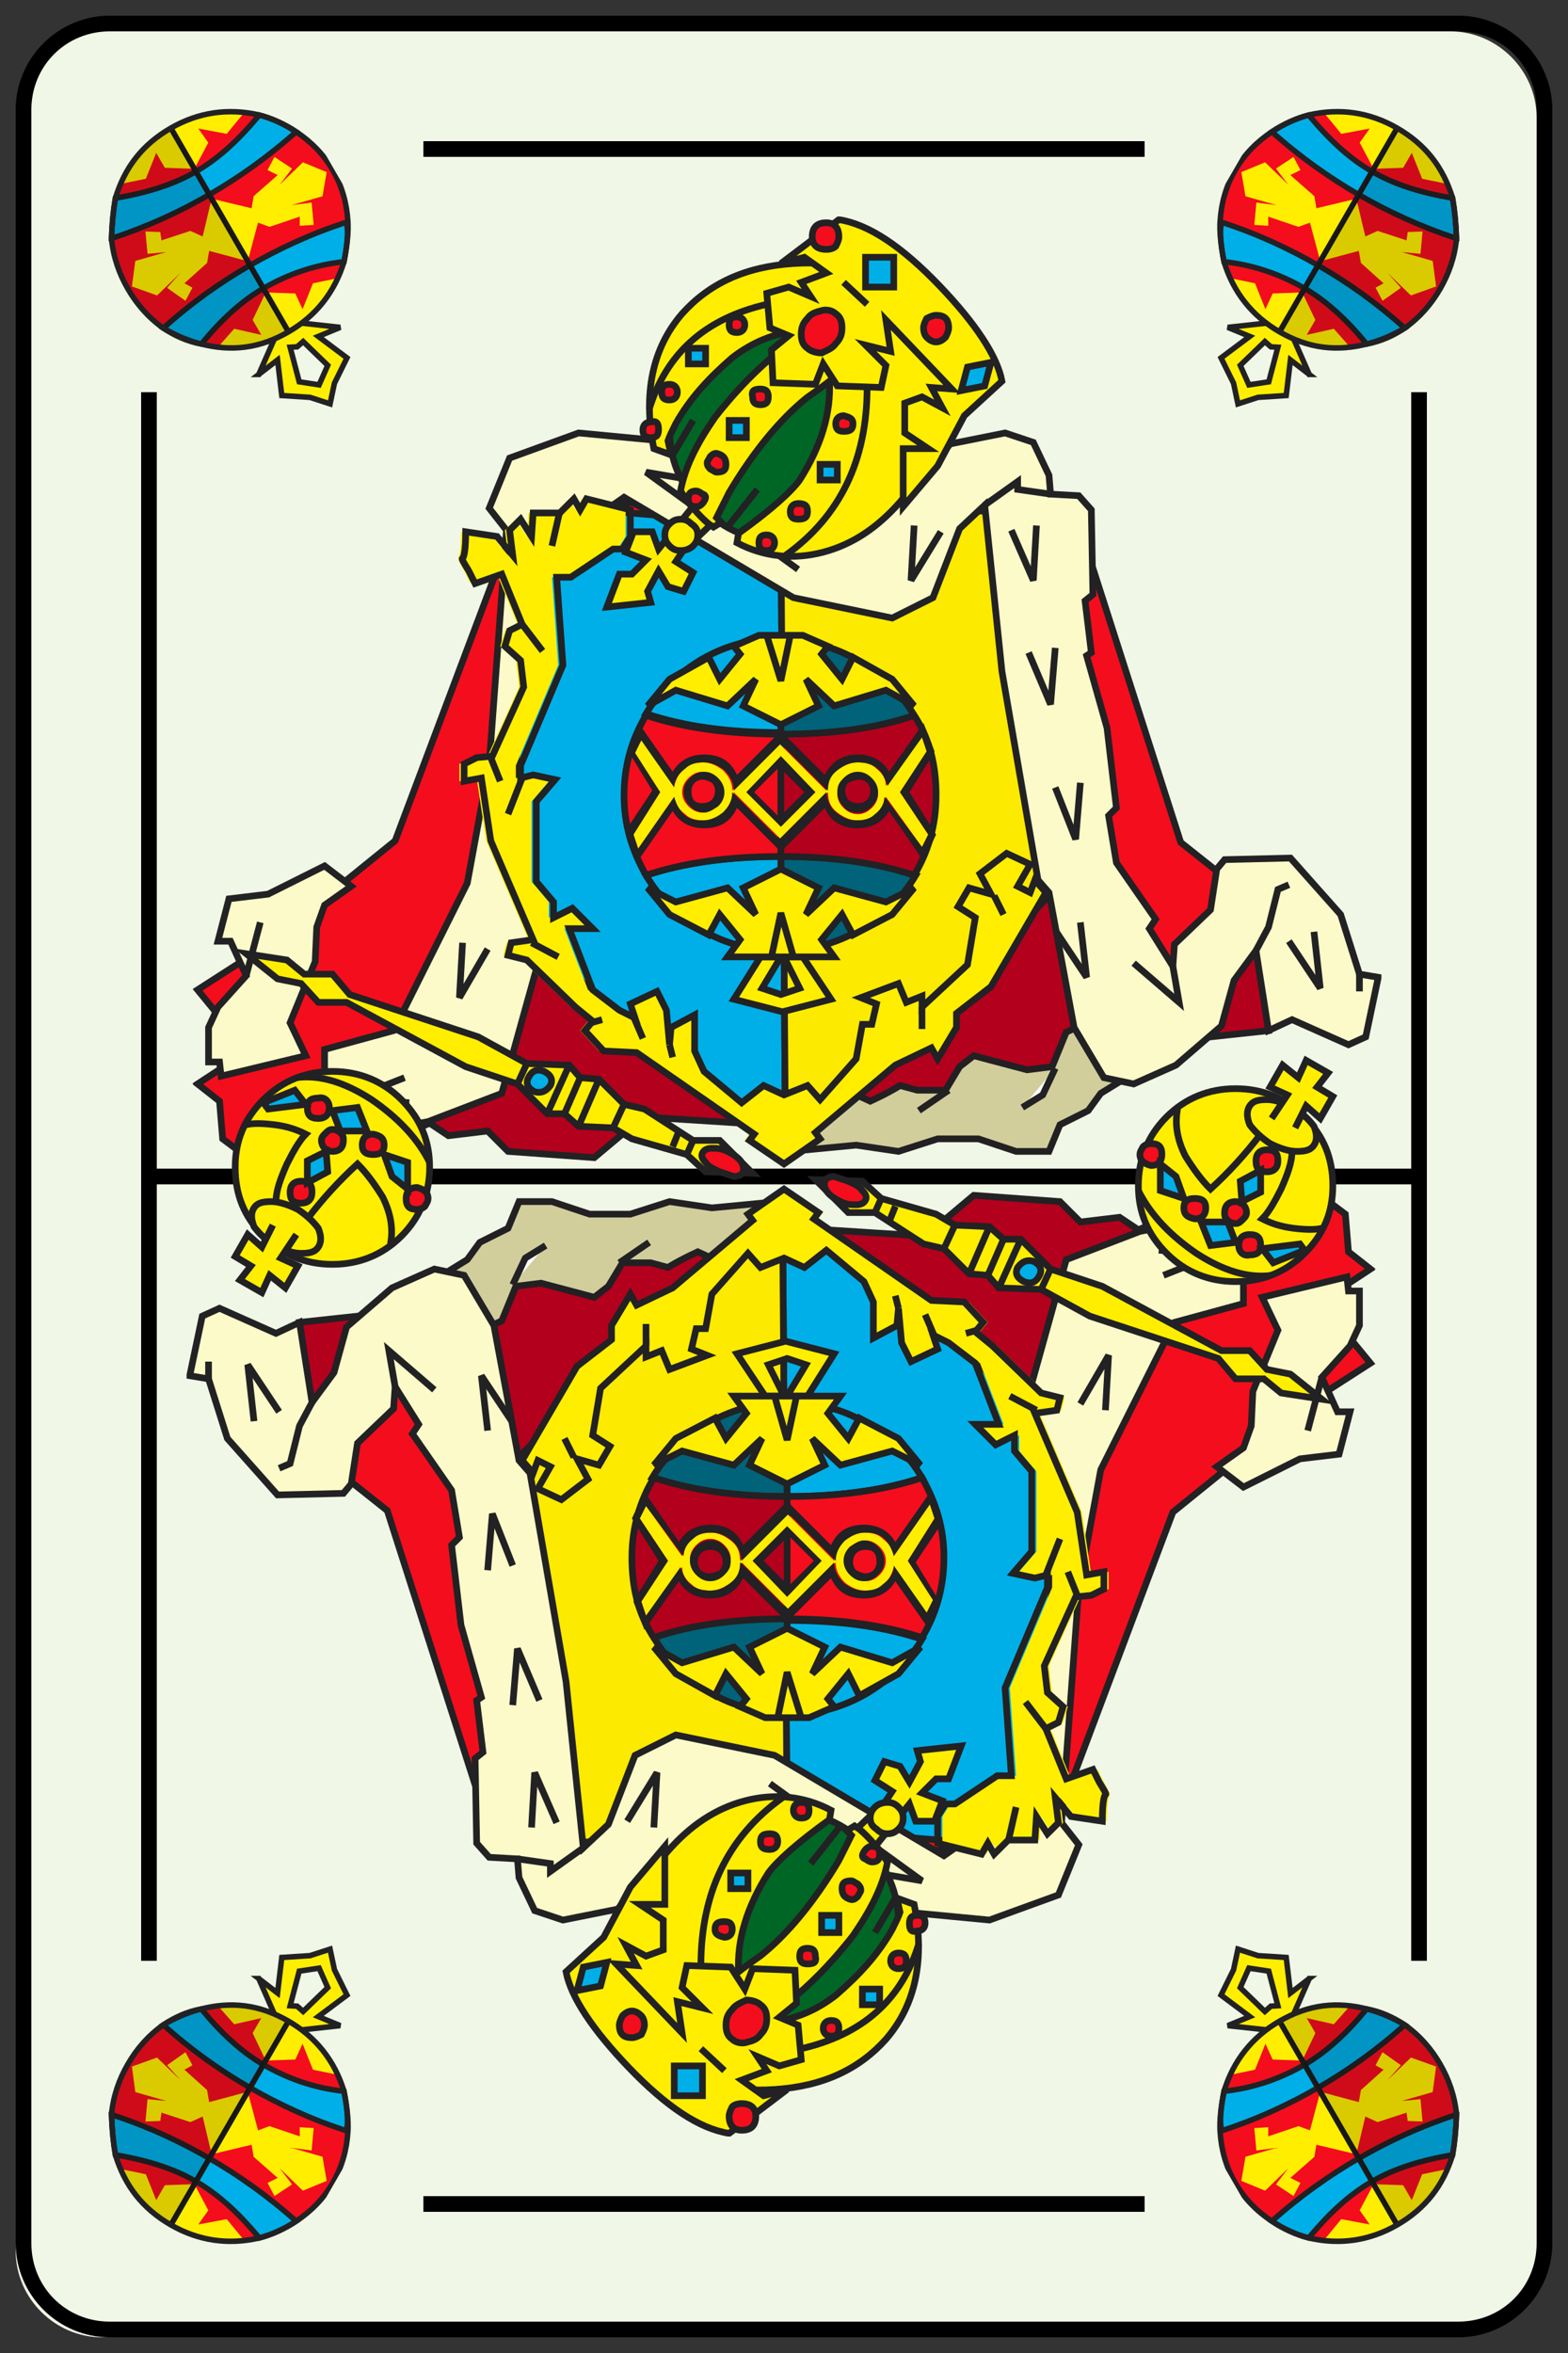 <svg xmlns="http://www.w3.org/2000/svg" xmlns:xlink="http://www.w3.org/1999/xlink" viewBox="0 0 100 150" enable-background="new 0 0 100 150"><rect x="0" y="0" width="100" height="150" fill="#333333" stroke="none"/><symbol viewBox="-4.9 -10.1 9.8 20.2"><path fill-rule="evenodd" clip-rule="evenodd" fill="#009C22" d="M0-1.3c3.1 0 4.7-1.6 4.7-3 0-2.6-2.6-3.9-3.5-4.2-1.1-.4-1.2-1.4-1.2-1.4s-.1 1-1.3 1.5c-.9.3-3.5 1.6-3.5 4.2.1 1.3 1.7 2.9 4.8 2.9z"/><path fill-rule="evenodd" clip-rule="evenodd" fill="#006F20" d="M0-1.3v-8.6s-.1 1-1.3 1.5c-.9.3-3.5 1.6-3.5 4.2.1 1.3 1.7 2.9 4.8 2.9z"/><path fill-rule="evenodd" clip-rule="evenodd" fill="#F40D1D" d="M3.5-2.2h-7v8.7l3.5 3.4 3.5-3.4z"/><path fill-rule="evenodd" clip-rule="evenodd" fill="#AC0019" d="M0-2.2h-3.5v8.7l3.5 3.4z"/><path stroke="#000" stroke-width=".35" stroke-linecap="round" stroke-linejoin="round" stroke-miterlimit="10" fill="none" d="M0-9.9v6.9M0 9.9v-11.8"/><path fill-rule="evenodd" clip-rule="evenodd" fill="#fe0" d="M3.5-1.2v-1.1c-.8-.4-2.1-.7-3.5-.7s-2.7.3-3.5.7v1.1c.8-.4 2-.7 3.5-.7s2.7.3 3.5.7z"/><path clip-rule="evenodd" stroke="#000" stroke-width=".35" stroke-linecap="round" stroke-linejoin="round" stroke-miterlimit="10" d="M-3.5-2.2v8.7l3.5 3.4 3.5-3.5v-8.7c.8-.6 1.3-1.3 1.3-2 0-2.6-2.6-3.9-3.5-4.2-1.2-.4-1.3-1.4-1.3-1.4s-.1 1-1.3 1.5c-.9.3-3.5 1.6-3.5 4.2.1.6.5 1.4 1.3 2z" fill="none"/><path clip-rule="evenodd" stroke="#000" stroke-width=".25" stroke-linecap="round" stroke-miterlimit="10" d="M3.5-2.3c-.8-.4-2.1-.7-3.5-.7s-2.7.3-3.5.7" fill="none"/></symbol><symbol viewBox="-6.7 -8.5 13.4 17"><path fill-rule="evenodd" clip-rule="evenodd" fill="#009915" d="M0 8.3c1.5-1.4 2.4-2.2 2.5-2.5.4-.8.5-1.8.3-3l1.2 1.7.8-1.1c.5-.8.8-1.4.9-1.8.2-.9-.1-2-.9-3.3l1.6.9c.1-2.4-.1-4-.4-4.7-.3-.6-1.1-1-2.3-1.2l1.8-.6c-.8-.7-1.8-1-2.8-1-.1 0-.4.3-1 .8-.4.4-.8.3-1.2-.3h-1c-.4.6-.8.6-1.2.2-.6-.6-.9-.8-1-.8-1 0-2 .4-2.9 1.1l1.8.6c-1.2.2-2 .6-2.3 1.3-.2.5-.4 1.4-.4 2.8v2l1.6-.9c-.8 1.3-1 2.4-.9 3.3.1.4.4 1 .9 1.8.3.4.6.7.8 1.1l1.2-1.7c-.1 1 0 2 .4 2.8.1.3 1 1.1 2.5 2.5z"/><path fill-rule="evenodd" clip-rule="evenodd" fill-opacity=".298" d="M-4.9 3.5c.3.4.6.7.8 1.1l1.2-1.7c-.1 1.1 0 2.1.4 2.9.2.3 1 1.2 2.6 2.5v-16h-.5c-.4.5-.8.6-1.2.2-.6-.5-.9-.8-1-.8-1 0-2 .4-2.9 1.1l1.8.6c-1.2.2-2 .6-2.3 1.3-.3.4-.5 1.3-.5 2.7v2l1.6-.9c-.8 1.3-1 2.4-.9 3.3.1.3.4.9.9 1.7z"/><path clip-rule="evenodd" stroke="#000" stroke-width=".031" stroke-linecap="round" stroke-linejoin="round" stroke-miterlimit="3" d="M-4.9 3.5c-.5-.8-.8-1.4-.9-1.8-.2-.9.1-2 .9-3.3l-1.6.9v-2c0-1.3.2-2.2.4-2.7.4-.7 1.1-1.2 2.3-1.3l-1.8-.6c.9-.7 1.9-1 2.9-1 .1 0 .4.3 1 .8.4.4.8.3 1.2-.2h.5v16c-1.5-1.4-2.4-2.2-2.6-2.5-.3-.8-.4-1.8-.3-3l-1.2 1.7c-.2-.3-.5-.7-.8-1z" fill="none"/><path clip-rule="evenodd" stroke="#151215" stroke-width=".35" d="M0 8.3c-1.5-1.4-2.4-2.2-2.6-2.5-.3-.8-.4-1.8-.3-3l-1.2 1.7c-.2-.3-.5-.7-.8-1.1-.5-.8-.8-1.4-.9-1.8-.2-.9.1-2 .9-3.3l-1.6.9v-2c0-1.2.2-2.1.4-2.6.4-.7 1.1-1.2 2.3-1.3l-1.8-.6c.9-.7 1.9-1 2.9-1 .1 0 .4.3 1 .8.4.4.8.3 1.2-.2h1c.4.6.8.6 1.2.2.6-.6.9-.8 1-.8 1 0 2 .4 2.9 1.1l-1.9.5c1.2.2 2 .6 2.3 1.3.4.7.5 2.3.4 4.7l-1.5-.9c.8 1.3 1 2.4.9 3.3-.1.4-.4 1-.9 1.8l-.8 1-1.3-1.7c.2 1.2.1 2.2-.3 3-.1.3-1 1.1-2.5 2.5z" fill="none"/></symbol><symbol viewBox="-8.2 -7.9 16.3 15.8"><path fill-rule="evenodd" clip-rule="evenodd" fill="#E61616" d="M6.5 6.8c1.1-.8 1.6-2 1.5-3.6-.1-1.6-.7-3-2-4.4-1.2-1.4-3.2-3.5-6-6.4-2.8 2.9-4.8 5.1-6 6.4-1.2 1.4-1.9 2.9-2 4.4-.1 1.6.4 2.8 1.5 3.6 1 .8 2.1 1.1 3.3.8 1.2-.1 2.3-.8 3.2-1.8 1 1 2 1.7 3.2 1.8 1.2.3 2.3 0 3.3-.8z"/><path fill-rule="evenodd" clip-rule="evenodd" fill-opacity=".298" d="M0-7.6v13.4c1 1 2 1.6 3.2 1.8 1.2.2 2.3-.1 3.3-.8 1.1-.8 1.6-2 1.5-3.6-.1-1.6-.7-3-2-4.4-1.2-1.4-3.2-3.5-6-6.4z"/><path clip-rule="evenodd" stroke="#151215" stroke-width=".1" stroke-linecap="round" stroke-linejoin="round" stroke-miterlimit="3" d="M0-7.6c2.8 2.9 4.8 5.1 6 6.4 1.2 1.4 1.9 2.9 2 4.4.1 1.6-.4 2.8-1.5 3.6-1 .8-2.1 1.1-3.3.8-1.2-.2-2.2-.8-3.2-1.8v-13.4z" fill="none"/><path clip-rule="evenodd" stroke="#151215" stroke-width=".35" d="M6.5 6.8c-1 .8-2.1 1.1-3.3.8-1.2-.1-2.2-.8-3.2-1.8-.9 1.1-2 1.7-3.2 1.9-1.2.2-2.3-.1-3.3-.8-1.1-.9-1.6-2.1-1.5-3.7.1-1.6.8-3 2-4.4 1.2-1.4 3.2-3.5 6-6.4 2.8 2.9 4.8 5.1 6 6.4 1.2 1.4 1.9 2.9 2 4.4.1 1.6-.4 2.8-1.5 3.6z" fill="none"/></symbol><symbol id="b" viewBox="-49 -74 98 148"><path fill="#F0F7E6" d="M48-68.5c0-3-2.5-5.5-5.5-5.5h-86c-3 0-5.5 2.5-5.5 5.5v136c0 3 2.5 5.5 5.5 5.5h86c3 0 5.5-2.5 5.5-5.5v-136z"/><path fill="#000" d="M43 73c2.8 0 5-2.2 5-5v-136c0-2.8-2.2-5-5-5h-86c-2.8 0-5 2.2-5 5v136c0 2.8 2.2 5 5 5h86m0 1h-86c-3.3 0-6-2.7-6-6v-136c0-3.3 2.7-6 6-6h86c3.3 0 6 2.7 6 6v136c0 3.3-2.7 6-6 6z"/></symbol><symbol id="c" viewBox="-41 -66 82 132"><path fill-rule="evenodd" clip-rule="evenodd" d="M23 66h-46v-1h46zM23-65h-46v-1h46zM-41 50h1v-100h-1zM41-50h-1v100h1zM40-.5h-80v1h80z"/></symbol><symbol id="e" viewBox="-7.7 -10.4 15.4 20.8"><g clip-rule="evenodd"><path fill-rule="evenodd" fill="#fe0" d="M0-5.9l-.4.2-.6-2.1 1-.9 1 .8-.6 2.1-.4-.1zm3-.3l-1.5.2.9-2.1-1.5-1-.9-1-.9 1-1.5 1 .9 2.1-1.5-.2 3 2.2 3-2.2z"/><path stroke="#222123" stroke-width=".35" d="M3-6.2l-3 2.2-3-2.2 1.5.2-.9-2.1 1.5-1 .9-1 .9 1 1.5 1-.9 2.1 1.5-.2zm-3 .3l.4.2.6-2.2-1-.8-1.1.8.6 2.1.5-.1z" fill="none"/></g><use xlink:href="#a" width="15.4" height="15.4" x="-7.7" y="-7.7" transform="translate(0 2.703)" overflow="visible"/></symbol><symbol id="a" viewBox="-7.7 -7.7 15.4 15.4"><path fill-rule="evenodd" clip-rule="evenodd" fill="#F40D1D" d="M6.8 3.3c.5-1 .7-2.1.7-3.3 0-1.2-.2-2.3-.7-3.3-.4-.8-.9-1.5-1.5-2-1.5-1.5-3.2-2.2-5.3-2.2-2 0-3.8.7-5.3 2.1-.7.8-1.2 1.5-1.5 2.1-.5 1-.8 2.1-.8 3.3 0 1.2.3 2.2.8 3.3.4.8.9 1.5 1.5 2.1 1.5 1.4 3.3 2.1 5.3 2.1s3.8-.7 5.3-2.1c.5-.5 1-1.2 1.5-2.1z"/><g clip-rule="evenodd"><path fill-rule="evenodd" fill="#00AFE7" d="M6.8 3.3c-2.4-.5-4.6-.7-6.8-.7s-4.4.2-6.8.7c.4.8.9 1.5 1.5 2.1 1.9-.7 3.7-1.1 5.3-1.1 1.7 0 3.4.4 5.3 1.1.5-.6 1-1.3 1.5-2.1z"/><path stroke="#222123" stroke-width=".35" d="M6.8 3.3c-.5.8-1 1.5-1.5 2.1-1.9-.7-3.6-1.1-5.3-1.1-1.7 0-3.4.4-5.3 1.1-.6-.6-1.1-1.3-1.5-2.1 2.4-.5 4.7-.7 6.8-.7 2.2 0 4.4.2 6.8.7z" fill="none"/><path fill-rule="evenodd" fill="#00AFE7" d="M6.8-3.3c-.4-.8-.9-1.5-1.5-2-1.9.7-3.6 1-5.2 1-1.8 0-3.5-.4-5.3-1.1-.8.8-1.3 1.5-1.6 2.1 2.4.5 4.6.7 6.8.7s4.4-.2 6.8-.7z"/><path stroke="#222123" stroke-width=".35" d="M6.8-3.3c-2.4.5-4.6.7-6.7.7-2.2 0-4.5-.2-6.8-.7.2-.6.7-1.3 1.4-2.1 1.8.8 3.6 1.1 5.3 1.1 1.6 0 3.4-.4 5.2-1.1.7.6 1.2 1.3 1.6 2.1z" fill="none"/></g><g fill-rule="evenodd" clip-rule="evenodd" fill="#fe0"><path d="M7.2 0l-1 1.3-2-.5 1.1.5-.6 1.3-.8-.5.2-.5-1.9-.4-.5-.7-1.7 1.8-1.9-1.8-.5.6-2 .4.4.6-.8.5-.6-1.2 1.2-.5-2 .5-1-1.3 1-1.2 2 .5-1.2-.5.6-1.3.8.4-.3.5 2 .4.5.6 1.8-1.8 1.8 1.8.5-.6 1.9-.4-.3-.5.8-.5.6 1.3-1.2.4 2-.5 1.1 1.3zM1.6-6.8v1.1l-1.6 1.1-1.6-1 .1-1.1-1.4 1.1-1.5-.5c1.4-1 2.8-1.4 4.4-1.4 1.6 0 3 .5 4.4 1.4l-1.5.5-1.3-1.2zM-1.5 6.6l-.1-1.1 1.6-1 1.6 1v1.1l1.4-1.1 1.5.5c-1.3 1-2.8 1.5-4.5 1.5-1.6 0-3.1-.5-4.5-1.5l1.6-.6 1.4 1.2z"/></g><path clip-rule="evenodd" stroke="#1A1A1A" stroke-width=".35" fill="none" d="M0-7.5v15"/><path fill-rule="evenodd" clip-rule="evenodd" fill-opacity=".149" d="M0 7.5v-15h.1c2 0 3.8.7 5.3 2.1.6.8 1.1 1.5 1.4 2.1.5 1 .8 2.1.8 3.3 0 1.2-.3 2.2-.8 3.3-.4.8-.9 1.5-1.5 2.1-1.5 1.4-3.2 2.1-5.3 2.1z"/><path clip-rule="evenodd" stroke="#222123" stroke-width=".35" d="M6.8 3.3c-.5.8-1 1.5-1.5 2.1-1.5 1.4-3.2 2.1-5.3 2.1-2 0-3.8-.7-5.3-2.1-.6-.6-1.1-1.3-1.5-2.1-.5-1-.8-2.1-.8-3.3 0-1.2.3-2.3.8-3.3.3-.6.8-1.3 1.5-2.1 1.5-1.4 3.3-2.1 5.3-2.1 2.1 0 3.8.7 5.3 2.2.6.6 1.1 1.3 1.5 2 .5 1.1.7 2.2.7 3.3 0 1.1-.2 2.2-.7 3.3z" fill="none"/></symbol><symbol id="d" viewBox="-37.7 -7.8 75.8 69"><path fill-rule="evenodd" clip-rule="evenodd" fill="#F40D1D" d="M18.7 41.9l6.6-20.6 7.3-5.8-2.9.1-4.5-4.9-9 12-33.6-4.3-9.5-16.4-7.3-.8-1.6 1.2-.2 2.4-1.4 1.1 3.2 2.1-3.2 3.9 4.2 2.7 8.4 6.8 8.2 21.8z"/><path clip-rule="evenodd" stroke="#222123" stroke-width=".425" fill="none" d="M18.7 41.9l-35.3 1.3-8.2-21.8-8.4-6.8-4.2-2.7 3.2-3.9-3.2-2.1 1.4-1.1.2-2.4 1.6-1.2 7.3.8 9.5 16.4 33.6 4.3 9-12 4.5 4.9 2.9-.1-7.3 5.8z"/><path fill-rule="evenodd" clip-rule="evenodd" fill="#B3001D" d="M-25.1 2.3l8.1 15.2 35.1 2.8 5.3-8.3 1.8-.6 4.9 4.2.8-6.3-6.5-.7-7.6-4.8-16.4-.6-9.4.6-3.1-2.6-5.5.4-1.3 1.3-2.5-.3-1.2.8z"/><path clip-rule="evenodd" stroke="#222123" stroke-width=".425" fill="none" d="M-25.1 2.3l8.1 15.2 35.1 2.8 5.3-8.3 1.8-.6 4.9 4.2.8-6.3-6.5-.7-7.6-4.8-16.4-.6-9.4.6-3.1-2.6-5.5.4-1.3 1.3-2.5-.3-1.2.8z"/><path fill-rule="evenodd" clip-rule="evenodd" fill="#D1CE9C" d="M16.9 1.6h-2.1l-2.4.8h-2.6l-2.5-.8-2.7.4-4.2-.4v.8l3.8 3 1.3-.6c1.3.6 1.9 1 1.9 1l1.1-.3h1.8l.9 1.5.9.7 3.4-.9 1.6.2.9 2.2 1.9.9 1.6-4-1.3-.8-.8-1.1-1.8-.9-.7-1.7z"/><path clip-rule="evenodd" stroke="#222022" stroke-width=".425" d="M16.9 1.6h-2.1l-2.4.8h-2.6l-2.5-.8-2.7.4-4.2-.4v.8l3.8 3 1.3-.6c1.3.6 1.9 1 1.9 1l1.1-.3h1.8l.9 1.5.9.7 3.4-.9 1.6.2.9 2.2 1.9.9 1.6-4-1.3-.8-.8-1.1-1.8-.9-.7-1.7z" fill="none"/><path fill-rule="evenodd" clip-rule="evenodd" fill="#00AFE7" d="M-15.9 42.8l15.7-1.3.3-40.1-10.9 8.1-6 8.4-1.3 8 2.8 6.4z"/><path clip-rule="evenodd" stroke="#222123" stroke-width=".425" fill="none" d="M-15.9 42.8l15.7-1.3.3-40.1-10.9 8.1-6 8.4-1.3 8 2.8 6.4z"/><path fill-rule="evenodd" clip-rule="evenodd" fill="#FCEA00" d="M-.2 41.5l15.2 1.1 3.3-16.7-1.4-8-7.1-7.4-9.7-9.1z"/><path clip-rule="evenodd" stroke="#222123" stroke-width=".425" fill="none" d="M-.2 41.5l.3-40.1 9.7 9.1 7.1 7.4 1.4 8-3.3 16.7z"/><path fill-rule="evenodd" clip-rule="evenodd" fill="#FCFAC9" d="M35.5 16.7l1.2-3.8 1.2-.2-.8-3.8-1.1-.5-3.6 1.6-1.5-.7-.8 5.1-1.4-1.9-.8-2.9-2.9-2.5-2.7-1.2-1.9.4-1.9 3.2-1.6 8.6-.7.8-2.3 13.3-1.1 10.6-1.6-1.5-1.7-4.4-2.6-1.3-6.3 1.3-10.8 6.4-5-3.5-1.9-13.4 1.3-13.2-2.2-7.9-4.7-1.8-5.7-1.1-.9 4.2v1.5l4.4 1.2 4.7 9.4 1.4 7.6 1.1 14.9-1.1 1.4 1.3 3.2 4.4 1.6 6.3-.6 9.5-5.7 3.3.7 2 1.7 2.6 3.2 3.5.7 1.8-.6 1-2.1.1-1.2 1.8-.1.8-.9.1-5.4-.5-.4.4-3.3-.3-.2 1.3-4.6.6-5.1-.5-.5.5-3 2.5-3.6-.4-.6 1.5-2.4.1 1.4 2.3 2.2.4 2.6.5.6 4.2.1z"/><path clip-rule="evenodd" stroke="#222123" stroke-width=".425" fill="none" d="M35.5 16.7l-3.2 3.6-4.2-.1-.5-.6-.4-2.6-2.3-2.2-.1-1.4-1.5 2.4.4.6-2.5 3.6-.5 3 .5.5-.6 5.1-1.3 4.6.3.2-.4 3.3.5.4-.1 5.4-.8.9-1.8.1-.1 1.2-1 2.1-1.8.6-3.5-.7-2.6-3.2-2-1.7-3.3-.7-9.5 5.7-6.3.6-4.4-1.6-1.3-3.2 1.1-1.4-1.1-14.9-1.4-7.6-4.7-9.4-4.4-1.2v-1.5l.9-4.2 5.7 1.1 4.7 1.8 2.2 7.9-1.3 13.2 1.9 13.4 5 3.5 10.8-6.4 6.3-1.3 2.6 1.3 1.7 4.4 1.6 1.5 1.1-10.6 2.3-13.3.7-.8 1.6-8.6 1.9-3.2 1.9-.4 2.7 1.2 2.9 2.5.8 2.9 1.4 1.9.8-5.1 1.5.7 3.6-1.6 1.1.5.8 3.8-1.2.2z"/><path fill-rule="evenodd" clip-rule="evenodd" fill="#FCFAC9" d="M-27.6 18.5l-1.7-1.2-.5-1.4-.1-2.2-1.6-3.9 1-2.1-5.4-1.3-.1.9h-.7v2.2l.6 1.3 1.8 2-1 2.2h-.8l.7 2.7 2.5.3 3.6 1.8z"/><path clip-rule="evenodd" stroke="#222123" stroke-width=".425" fill="none" d="M-27.6 18.5l-1.7 1.3-3.6-1.8-2.5-.3-.7-2.7h.8l1-2.2-1.8-2-.6-1.3v-2.2h.7l.1-.9 5.4 1.3-1 2.1 1.6 3.9.1 2.2.5 1.4zM30.1 14.4l.8 1.5.6 2.4.7.3M36.7 12.9v-1.1M12.8 42.8l2.1 1.5v-.5l2.1-.3M-34.3 12.8l.9 3.4"/><g clip-rule="evenodd"><path fill-rule="evenodd" fill="#fff" d="M17.3 6.9l-.8-1.7-1.3-.8z"/><path stroke="#222123" stroke-width=".425" fill="none" d="M17.3 6.9l-.8-1.7-1.3-.8"/></g><path clip-rule="evenodd" stroke="#222123" stroke-width=".425" fill="none" d="M10.5 5.5l-1.9-1.3M24.8 13.4l.4-2.3-2.9 2.5"/><g clip-rule="evenodd" stroke="#222123" stroke-width=".425" fill="none"><path d="M14.5 41.2l1.4-3.2.2 3.5M-20.5 14.9l-.2-3.5 1.8 3.1M-24.2 6.3l-3.3-1.3 3.6-.3M-5.3 44.3l-3.5.6 2.9-2.1M1.6 40.2l-3.6.6 2.9-2.1M15.6 33.4l1.4-3.3.3 3.6M17.3 24.8l1.3-3.3.3 3.6M17.3 15.7l2-3-.4 3.5M32.2 15l2-3-.4 3.6M8.3 41.5l-.2-3.5 1.9 3.1"/></g><path fill-rule="evenodd" clip-rule="evenodd" fill="#fe0" d="M11.8 18.4l1.6-.4-.7 1.3 1.7 1.3 1.5-.7-.8-1.4.8-.4.3.8.7-.8-3.5-6-2.2-1.7v-.9l-1.2-2-.6.7-2.3-1-5.1-4.4.3-.4-2.3-1.6-2.5 1.5.3.4-7.5 5.2-2.1.1-1.2 1.3.5.6-1.1.9-3.1 3-1.2.3.2.8 1.4.2-2.7 6.3-.6 4-1.1-.2v1.1l.8.4 1 .1 2 4.4-.2 1.7-1 .9.3 1 .8.4-1.3 3.2-1.7-.6-.4.8c-.3.5-.4.8-.4.8.1.1.2.6.2 1.7l2-.3 1-1.2-.2 1.6.7.7.7-1.1.1 1.5h1.7l.9.9.4-.7.4.7 2.8-.7v-1.7l-.5-.8h-.6l-2.7-1.8h-.9l.4-5.6-2.7-6.4v-.8l.8.2 1.4-.3-1.2-1.4v-5.1l1.1-1.3v-1l1.2.6 1.3-1.3h-1.5l1.5-3.9 1.7-1.3 1-.5v.9l1.7.9.6-1.2.2-2.2.1 1.1 1.5.8v-2.4l.7-1.3 2.4-2 1.4 1.1 1.2-.6 1.4.5.8-.9 2.4 2.6.4 2.3h.6l.2 1.3-1 .4 2.4.9.5-1.2 1 .4v-.7l2.9 2.7.5 3-1.1.7.8 1.2z"/><path clip-rule="evenodd" stroke="#222123" stroke-width=".425" d="M11.8 18.4l-.7-1.2 1.1-.7-.5-3-2.9-2.7v.7l-1-.4-.5 1.2-2.4-.9 1-.4-.3-1.3h-.6l-.4-2.2-2.3-2.6-.8.9-1.5-.6-1.3.6-1.4-1.1-2.4 2-.6 1.3v2.3l-1.5-.8-.1-1.1-.2 2.2-.6 1.2-1.7-.8.3-.9-1 .5-1.7 1.3-1.5 3.9h1.5l-1.3 1.3-1.2-.6v1l-1.1 1.3v5.1l1.2 1.4-1.4.3-.8-.2v.8l2.7 6.4-.4 5.6h.9l2.7 1.8h.6l.5.8v1.7l-2.8.7-.4-.7-.4.7-.9-.9h-1.7l-.1-1.5-.7 1.1-.7-.7.2-1.6-1 1.2-2 .3c0-1.1-.1-1.6-.2-1.7-.1 0 .1-.3.4-.8l.4-.8 1.7.6 1.3-3.2-.8-.4-.3-1 1-.9.2-1.7-2-4.4-1-.1-.8-.4v-1.1l1.1.2.6-4 2.7-6.3-1.4-.2-.2-.8 1.2-.3 3.1-3 1.1-.9-.5-.6 1.2-1.3 2.1-.1 7.5-5.2-.3-.4 2.2-1.5 2.3 1.6-.3.4 5.1 4.3 2.3 1.1.4-.7 1.2 2v.9l2.2 1.7 3.5 6-.7.8-.3-.8-.8.4.8 1.4-1.5.7-1.7-1.3.7-1.3-1.4.4z" fill="none"/><path fill-rule="evenodd" clip-rule="evenodd" fill="#fe0" d="M-19.5 8.9l3.1-1.7 2.7-.1.7-.8 1.2-.1 1.6-1.6 1.3-.3 3.1-2h1.7l2.1-2.1-3 .1-1.2 1.1-3.5 1-1.2.7-2.2.1-.9.8h-1.1l-1.9 1.9-3.3 1.1-7.6 4.1h-1.8l-1.1 1.2-1.5.3-2 1.6 2.6-.4 1.1-.9h1.8l1.1-1.3z"/><path clip-rule="evenodd" stroke="#222123" stroke-width=".425" fill="none" d="M-19.5 8.9l-8.2 2.7-1.1 1.3h-1.8l-1.1.9-2.6.4 2-1.6 1.5-.3 1.1-1.2h1.8l7.6-4.1 3.3-1.1 1.9-1.9h1.1l.9-.8 2.2-.1 1.2-.7 3.5-1 1.2-1.1 3-.1-2.1 2.1h-1.7l-3.1 2-1.3.3-1.6 1.6-1.2.1-.7.8-2.7.1zM-13 6.3l-1-2.3M-13.1 3.2l1.3 3M-13.7 7.1l-1.4-3.1M-16.4 7.2l-.6-1.3M-5.8 2.3l-.4-.9M-7.1 1.9l.4 1M-10.2 4.6l-.7-1.5"/><path fill-rule="evenodd" clip-rule="evenodd" fill="#F40D1D" d="M-4.1.3c-.4.2-.7.3-.9.6-.2.2-.3.4-.2.6.1.2.3.3.6.3s.6 0 1-.2c.8-.4 1.1-.8 1-1.3-.1-.2-.3-.3-.6-.3l-.9.3z"/><path clip-rule="evenodd" stroke="#222123" stroke-width=".425" d="M-4.1.3c-.4.2-.7.3-.9.6-.2.2-.3.4-.2.6.1.2.3.3.6.3s.6 0 1-.2c.8-.4 1.1-.8 1-1.3-.1-.2-.3-.3-.6-.3l-.9.3z" fill="none"/><path fill-rule="evenodd" clip-rule="evenodd" fill="#00AFE7" d="M-15.9 5.4c-.4.2-.6.5-.4.9.2.4.5.6 1 .4.4-.2.6-.5.4-.9-.3-.4-.6-.5-1-.4z"/><path clip-rule="evenodd" stroke="#222123" stroke-width=".425" d="M-15.9 5.4c-.4.2-.6.5-.4.9.2.4.5.6 1 .4.4-.2.6-.5.4-.9-.3-.4-.6-.5-1-.4z" fill="none"/><g clip-rule="evenodd"><path fill-rule="evenodd" fill="#fe0" d="M-22.6.6c0-1.7-.6-3.2-1.8-4.4-1.2-1.2-2.7-1.8-4.4-1.8-1.7 0-3.2.6-4.4 1.8-1.2 1.2-1.8 2.6-1.8 4.4 0 1.7.6 3.1 1.8 4.3 1.2 1.2 2.7 1.8 4.4 1.8 1.7 0 3.2-.6 4.4-1.8 1.2-1.2 1.8-2.6 1.8-4.3z"/><path stroke="#222123" stroke-width=".425" d="M-22.6.6c0-1.7-.6-3.2-1.8-4.4-1.2-1.2-2.7-1.8-4.4-1.8-1.7 0-3.2.6-4.4 1.8-1.2 1.2-1.8 2.6-1.8 4.4 0 1.7.6 3.1 1.8 4.3 1.2 1.2 2.7 1.8 4.4 1.8 1.7 0 3.2-.6 4.4-1.8 1.2-1.2 1.8-2.6 1.8-4.3z" fill="none"/><path fill-rule="evenodd" fill="#fe0" d="M-29.7-4.5c-.2-.3-.5-.4-1.1-.4-.5 0-1.1.2-1.7.5-.6.4-1 .8-1.3 1.2-.2.5-.2.9 0 1.2.2.3.5.4 1.1.4.5 0 1.1-.2 1.7-.5.6-.4 1-.8 1.3-1.2.2-.5.2-.9 0-1.2z"/><path stroke="#222123" stroke-width=".425" d="M-29.7-4.5c-.2-.3-.5-.4-1.1-.4-.5 0-1.1.2-1.7.5-.6.4-1 .8-1.3 1.2-.2.5-.2.9 0 1.2.2.3.5.4 1.1.4.5 0 1.1-.2 1.7-.5.6-.4 1-.8 1.3-1.2.2-.5.2-.9 0-1.2z" fill="none"/><path fill-rule="evenodd" fill="#fe0" d="M-32.6-3.1l1.5-.6-1-1.5 1.1-.5-.8-1.4-1 .8-.5-1.1-1.4.8.7.9-1 .6.8 1.4.9-.8z"/><path stroke="#222123" stroke-width=".425" fill="none" d="M-32.6-3.1l-.7-1.4-.9.8-.8-1.4 1-.6-.7-.9 1.4-.8.5 1.1 1-.8.8 1.4-1.1.5 1 1.5M-31.1 6.3c1.5.2 3.1-.3 4.8-1.4 1.6-1.1 2.9-2.4 3.7-4M-32.4-1.6c0 .7.3 1.5.7 2.4.4.8.8 1.5 1.2 1.9-.6.3-1.2.5-2 .6-.8.1-1.4.1-1.8 0M-30.4-2.7c1 1.3 2 2.4 3.2 3.5.6-.6 1.1-1.3 1.6-2.1.5-1 .7-2 .5-3"/><path fill-rule="evenodd" fill="#F40D1D" d="M-29 4.4c0-.4-.2-.7-.7-.7-.5 0-.7.2-.7.7 0 .4.2.6.7.6.4.1.7-.2.7-.6z"/><path stroke="#222123" stroke-width=".425" d="M-29 4.4c0-.4-.2-.7-.7-.7-.5 0-.7.2-.7.7 0 .4.2.6.7.6.4.1.7-.2.7-.6z" fill="none"/><path fill-rule="evenodd" fill="#F40D1D" d="M-25.5 2c0-.4-.2-.6-.7-.6-.5 0-.7.2-.7.6 0 .4.2.7.7.7.5-.1.7-.3.7-.7z"/><path stroke="#222123" stroke-width=".425" d="M-25.5 2c0-.4-.2-.6-.7-.6-.5 0-.7.2-.7.6 0 .4.2.7.7.7.5-.1.7-.3.7-.7z" fill="none"/><path fill-rule="evenodd" fill="#F40D1D" d="M-28.1 2.3c0-.4-.2-.7-.7-.7-.2 0-.4.1-.5.2-.1.1-.2.3-.2.5s.1.3.2.4c.2.2.3.3.5.3s.4-.1.5-.2c.2-.2.2-.3.2-.5z"/><path stroke="#222123" stroke-width=".425" d="M-28.1 2.3c0-.4-.2-.7-.7-.7-.2 0-.4.1-.5.2-.1.1-.2.3-.2.5s.1.3.2.4c.2.2.3.3.5.3s.4-.1.5-.2c.2-.2.2-.3.2-.5z" fill="none"/><path fill-rule="evenodd" fill="#F40D1D" d="M-30.1-1c0-.4-.2-.7-.7-.7-.5 0-.7.2-.7.7 0 .4.2.7.7.7.5 0 .7-.2.7-.7z"/><path stroke="#222123" stroke-width=".425" d="M-30.1-1c0-.4-.2-.7-.7-.7-.5 0-.7.2-.7.7 0 .4.2.7.7.7.5 0 .7-.2.7-.7z" fill="none"/><path fill-rule="evenodd" fill="#F40D1D" d="M-22.7-1.4c0-.2-.1-.3-.2-.5-.1-.1-.3-.2-.5-.2-.5 0-.7.2-.7.7 0 .4.2.7.7.7.4-.1.7-.3.7-.7z"/><path stroke="#222123" stroke-width=".425" d="M-22.7-1.4c0-.2-.1-.3-.2-.5-.1-.1-.3-.2-.5-.2-.5 0-.7.2-.7.7 0 .4.2.7.7.7.4-.1.7-.3.7-.7z" fill="none"/><path fill-rule="evenodd" fill="#00AFE7" d="M-30.5 4.6l-2.4-.3-.3.4 2 .8z"/><path stroke="#222123" stroke-width=".425" fill="none" d="M-30.5 4.6l-2.4-.3-.3.4 2 .8z"/><path fill-rule="evenodd" fill="#00AFE7" d="M-26.6 2.9h-1.7l-.5 1.3 1.6.2z"/><path stroke="#222123" stroke-width=".425" fill="none" d="M-26.6 2.9h-1.7l-.5 1.3 1.6.2z"/><path fill-rule="evenodd" fill="#00AFE7" d="M-29.1.3l-1.3-.7v1.4l1.2.6z"/><path stroke="#222123" stroke-width=".425" fill="none" d="M-29.1.3l-1.3-.7v1.4l1.2.6z"/><path fill-rule="evenodd" fill="#00AFE7" d="M-24-.8l-1 .8-.5 1.4 1.5-.5z"/><path stroke="#222123" stroke-width=".425" fill="none" d="M-24-.8l-1 .8-.5 1.4 1.5-.5z"/></g><path fill-rule="evenodd" clip-rule="evenodd" fill="#fe0" d="M-8 40l2.5 3.1 1.4-1-2.4-2.3-.4-.6 1.1-.7-.6-1.2-1 .3-.6 1-.7-1.3.2-.7-2.8-.3.8 2.1h.8l.9.9-1.3.5.5 1.3h1.2z"/><path clip-rule="evenodd" stroke="#222123" stroke-width=".425" fill="none" d="M-8 40l-.4 1.1h-1.2l-.5-1.3 1.3-.5-.9-.9h-.8l-.8-2.1 2.8.3-.2.7.7 1.3.6-1 1-.3.6 1.2-1.1.7.4.6 2.4 2.3-1.4 1z"/><path fill-rule="evenodd" clip-rule="evenodd" fill="#fe0" d="M-5.5 40.9c0-.3-.1-.5-.3-.7-.2-.2-.5-.3-.8-.3-.3 0-.5.1-.7.3-.2.2-.3.4-.3.7 0 .3.1.5.3.7.2.2.4.3.7.3.3 0 .5-.1.7-.3.3-.2.4-.4.4-.7z"/><path clip-rule="evenodd" stroke="#222123" stroke-width=".425" d="M-5.5 40.9c0-.3-.1-.5-.3-.7-.2-.2-.5-.3-.8-.3-.3 0-.5.1-.7.3-.2.2-.3.4-.3.7 0 .3.1.5.3.7.2.2.4.3.7.3.3 0 .5-.1.7-.3.3-.2.4-.4.4-.7z" fill="none"/><g clip-rule="evenodd"><path fill-rule="evenodd" fill="#006626" d="M-.2 54.7c2 0 3.7-.7 5.1-2.1 1.4-1.4 2.1-3.1 2.1-5s-.7-3.6-2.1-5c-1.4-1.4-3.1-2.1-5.1-2.1-1.9 0-3.6.7-5 2.1-1.4 1.4-2.1 3-2.1 5 0 1.9.7 3.6 2.1 5 1.3 1.4 3 2.1 5 2.1z"/><path stroke="#222123" stroke-width=".425" d="M-.2 54.7c-1.9 0-3.6-.7-5-2.1-1.4-1.4-2.1-3.1-2.1-5s.7-3.6 2.1-5c1.4-1.4 3.1-2.1 5-2.1 2 0 3.7.7 5.1 2.1 1.4 1.4 2.1 3 2.1 5 0 1.9-.7 3.6-2.1 5-1.5 1.4-3.2 2.1-5.1 2.1z" fill="none"/><path fill-rule="evenodd" fill="#fe0" d="M8.1 56.1c1.8-1.6 2.6-3.7 2.3-6.4-.2-2.4-1.2-4.7-3-6.7-1.4-1.7-3.1-2.7-4.9-3.2-1.9-.5-3.7-.3-5.5.6l.1.6c2.1 1.6 3.3 2.7 3.9 3.4 1.4 2.2 2.1 4.3 1.9 6.3-.9-.6-1.4-1-1.5-1.1-1.6-1.3-3.2-3.3-4.9-6l-.8-1.6.3-.4-.5-.3-.3.2c-.6.5-1.2 1.2-1.8 2.1.4 1.5 1.1 3.1 2.2 4.7 1 1.4 2.2 2.7 3.6 3.8.5.4.9.7 1.1.9.5.6.7.9.4.8-1.4-.2-2.7-.8-4-1.7-1.5-1.2-2.7-2.6-3.6-4.1-.2-.4-.4-.8-.5-1.1l.2-.9-1.1.4c-.7 3.5-.1 6.3 1.8 8.6 1.6 1.9 4 3 7.1 3.3 3.1.2 5.6-.5 7.5-2.2z"/><path stroke="#222123" stroke-width=".425" d="M8.1 56.1c-1.9 1.6-4.4 2.3-7.5 2.1-3.1-.2-5.4-1.3-7.1-3.2-1.9-2.2-2.5-5.1-1.8-8.6l1.1-.4-.2.9c.1.3.3.7.5 1.1.9 1.6 2.1 2.9 3.6 4.2 1.3 1 2.6 1.5 4 1.7.3 0 .1-.3-.4-.8-.2-.2-.6-.5-1.1-.9-1.3-1.1-2.5-2.4-3.6-3.8-1.1-1.6-1.9-3.1-2.2-4.7.6-.9 1.2-1.6 1.8-2.1l.3-.2.5.3-.3.3.8 1.6c1.6 2.7 3.3 4.7 4.9 6 .1.1.6.4 1.5 1.1.1-2-.5-4.1-1.9-6.3-.5-.7-1.8-1.9-3.9-3.4l-.1-.6c1.7-.9 3.6-1.1 5.5-.6 1.9.5 3.5 1.6 4.9 3.2 1.8 2 2.8 4.3 3 6.7.3 2.8-.5 4.9-2.3 6.4z" fill="none"/></g><path fill-rule="evenodd" clip-rule="evenodd" fill="#fe0" d="M13.9 50.7l-2.4-2.2-1.7-3.2-2.2-2.6v3.7h1.6l-1.5 1v1.9l1.1.4 1.3-.7-.7 1.3 1.3-.1-4.2 4.4.3-2-1.6.4 1.3-1.3-.3-1.4-2.8.1-.9 1.4-.5-1.3-2.7.1-.1 2.1 1.1.9-1.2.5-.2 2.2 1.4.4 1.4-.6-.6.9 1.6.6-1.4 1-1.5-.4 3.7 2.8c1.9-.3 4-1.7 6.4-4.2 2.3-2.4 3.7-4.5 4-6.1z"/><path clip-rule="evenodd" stroke="#222123" stroke-width=".425" d="M13.9 50.7l-2.4-2.2-1.7-3.2-2.2-2.6v3.7h1.6l-1.5 1v1.9l1.1.4 1.3-.7-.7 1.3 1.3-.1-4.2 4.4.3-2-1.6.4 1.3-1.3-.3-1.4-2.8.1-.9 1.4-.5-1.3-2.7.1-.1 2.1 1.1.9-1.2.5-.2 2.2 1.4.4 1.4-.6-.6.9 1.6.6-1.4 1-1.5-.4 3.7 2.8c1.9-.3 4-1.7 6.4-4.2 2.3-2.4 3.7-4.5 4-6.1z" fill="none"/><path fill-rule="evenodd" clip-rule="evenodd" fill="#F40D1D" d="M3.3 53.1c-.3-.3-.6-.5-.9-.6-.4-.1-.7 0-.9.3-.2.2-.4.5-.4.9s.2.7.4 1c.3.3.6.5.9.5.4.1.7 0 .9-.2.2-.2.4-.5.4-.9.1-.3-.1-.7-.4-1z"/><path clip-rule="evenodd" stroke="#222123" stroke-width=".425" d="M3.3 53.1c.3.3.4.6.4 1s-.1.7-.4.9c-.2.2-.6.3-.9.2-.4-.1-.7-.2-.9-.5-.3-.3-.4-.6-.4-1s.1-.7.4-.9c.2-.2.6-.3.9-.3.4.2.7.3.9.6zM-8.6 48.9c1.1 3.6 3.6 5.8 7.5 6.7M.1 39.6c3.5 2.5 5.2 6.1 5.2 10.7M3.8 57l1.5-1.4" fill="none"/><path fill-rule="evenodd" clip-rule="evenodd" fill="#00AFE7" d="M13.2 51.9l-.4-1.5-1.5-.3.4 1.5z"/><path clip-rule="evenodd" stroke="#222123" stroke-width=".425" fill="none" d="M13.2 51.9l-.4-1.5-1.5-.3.4 1.5z"/><path fill-rule="evenodd" clip-rule="evenodd" fill="#00AFE7" d="M7 56.7h-1.8v1.9h1.8z"/><path clip-rule="evenodd" stroke="#222123" stroke-width=".425" fill="none" d="M7 56.7h-1.8v1.9h1.8z"/><path fill-rule="evenodd" clip-rule="evenodd" fill="#00AFE7" d="M-5 51.8h-1.1v1h1.1z"/><path clip-rule="evenodd" stroke="#222123" stroke-width=".425" fill="none" d="M-5 51.8h-1.1v1h1.1z"/><path fill-rule="evenodd" clip-rule="evenodd" fill="#00AFE7" d="M-2.4 47.1h-1.1v1.1h1.1z"/><path clip-rule="evenodd" stroke="#222123" stroke-width=".425" fill="none" d="M-2.4 47.1h-1.1v1.1h1.1z"/><path fill-rule="evenodd" clip-rule="evenodd" fill="#00AFE7" d="M3.4 44.4h-1.1v1h1.1z"/><path clip-rule="evenodd" stroke="#222123" stroke-width=".425" fill="none" d="M3.4 44.4h-1.1v1h1.1z"/><path fill-rule="evenodd" clip-rule="evenodd" fill="#F40D1D" d="M10.5 54.1c0-.2-.1-.4-.2-.6-.2-.2-.4-.3-.6-.3-.2 0-.4.1-.6.3-.1.1-.2.3-.2.6 0 .2.1.4.2.6.2.1.4.2.6.2.5 0 .8-.2.8-.8z"/><path clip-rule="evenodd" stroke="#222123" stroke-width=".425" d="M10.5 54.1c0-.2-.1-.4-.2-.6-.2-.2-.4-.3-.6-.3-.2 0-.4.1-.6.3-.1.1-.2.3-.2.6 0 .2.1.4.2.6.2.1.4.2.6.2.5 0 .8-.2.8-.8z" fill="none"/><path fill-rule="evenodd" clip-rule="evenodd" fill="#F40D1D" d="M3.5 59.9c0-.2-.1-.4-.2-.6-.1-.1-.3-.2-.6-.2-.6 0-.9.3-.9.8 0 .6.3.9.9.9.5 0 .8-.3.8-.9z"/><path clip-rule="evenodd" stroke="#222123" stroke-width=".425" d="M3.5 59.9c0-.2-.1-.4-.2-.6-.1-.1-.3-.2-.6-.2-.6 0-.9.3-.9.8 0 .6.3.9.9.9.5 0 .8-.3.8-.9z" fill="none"/><path fill-rule="evenodd" clip-rule="evenodd" fill="#F40D1D" d="M-2.5 54.3c0-.3-.2-.5-.5-.5-.4 0-.5.2-.5.5 0 .4.2.5.5.5s.5-.2.5-.5z"/><path clip-rule="evenodd" stroke="#222123" stroke-width=".425" d="M-2.5 54.3c0-.3-.2-.5-.5-.5-.4 0-.5.2-.5.5 0 .4.2.5.5.5s.5-.2.5-.5z" fill="none"/><path fill-rule="evenodd" clip-rule="evenodd" fill="#F40D1D" d="M-1.5 50.2c.4 0 .5-.2.5-.5 0-.4-.2-.5-.5-.5-.4 0-.5.2-.5.5-.1.4.1.5.5.5z"/><path clip-rule="evenodd" stroke="#222123" stroke-width=".425" d="M-1.5 50.2c.4 0 .5-.2.5-.5 0-.4-.2-.5-.5-.5-.4 0-.5.2-.5.5-.1.4.1.5.5.5z" fill="none"/><path fill-rule="evenodd" clip-rule="evenodd" fill="#F40D1D" d="M-3.7 45.4c0-.4-.2-.5-.6-.5-.1 0-.2.1-.4.2-.1.1-.2.2-.2.4 0 .1.1.2.2.4.1.1.2.2.4.2.4-.1.6-.3.6-.7z"/><path clip-rule="evenodd" stroke="#222123" stroke-width=".425" d="M-3.7 45.4c0-.4-.2-.5-.6-.5-.1 0-.2.1-.4.2-.1.1-.2.2-.2.4 0 .1.1.2.2.4.1.1.2.2.4.2.4-.1.6-.3.6-.7z" fill="none"/><path fill-rule="evenodd" clip-rule="evenodd" fill="#F40D1D" d="M-6.8 50c0-.3-.2-.5-.5-.5-.4 0-.5.2-.5.5 0 .4.2.5.5.5s.5-.2.5-.5z"/><path clip-rule="evenodd" stroke="#222123" stroke-width=".425" d="M-6.8 50c0-.3-.2-.5-.5-.5-.4 0-.5.2-.5.5 0 .4.2.5.5.5s.5-.2.5-.5z" fill="none"/><path fill-rule="evenodd" clip-rule="evenodd" fill="#F40D1D" d="M-8 47.6c0-.4-.2-.5-.5-.5-.4 0-.5.2-.5.5s.2.5.5.5c.4.1.5-.1.5-.5z"/><path clip-rule="evenodd" stroke="#222123" stroke-width=".425" d="M-8 47.6c0-.4-.2-.5-.5-.5-.4 0-.5.2-.5.5s.2.5.5.5c.4.1.5-.1.5-.5z" fill="none"/><path fill-rule="evenodd" clip-rule="evenodd" fill="#F40D1D" d="M1.5 42.4c0-.4-.2-.5-.6-.5-.4 0-.5.2-.5.5s.2.5.5.5c.4 0 .6-.1.6-.5z"/><path clip-rule="evenodd" stroke="#222123" stroke-width=".425" d="M1.5 42.4c0-.4-.2-.5-.6-.5-.4 0-.5.2-.5.5s.2.5.5.5c.4 0 .6-.1.6-.5z" fill="none"/><path fill-rule="evenodd" clip-rule="evenodd" fill="#F40D1D" d="M-.6 40.4c0-.3-.2-.5-.5-.5-.4 0-.5.2-.5.5 0 .4.2.5.5.5s.5-.2.5-.5z"/><path clip-rule="evenodd" stroke="#222123" stroke-width=".425" d="M-.6 40.4c0-.3-.2-.5-.5-.5-.4 0-.5.2-.5.5 0 .4.2.5.5.5s.5-.2.5-.5z" fill="none"/><path fill-rule="evenodd" clip-rule="evenodd" fill="#F40D1D" d="M-5 43.3c0-.1-.1-.3-.2-.4-.1-.1-.2-.2-.4-.2-.4 0-.5.2-.5.5 0 .4.2.5.5.5.1 0 .3-.1.4-.2.1 0 .2-.1.2-.2z"/><path clip-rule="evenodd" stroke="#222123" stroke-width=".425" d="M-5 43.3c0-.1-.1-.3-.2-.4-.1-.1-.2-.2-.4-.2-.4 0-.5.2-.5.5 0 .4.2.5.5.5.1 0 .3-.1.4-.2.1 0 .2-.1.2-.2z" fill="none"/><path fill-rule="evenodd" clip-rule="evenodd" fill="#F40D1D" d="M4.4 48c0-.4-.2-.5-.6-.5-.4 0-.5.2-.5.5s.2.5.5.5c.4-.1.6-.2.6-.5z"/><path clip-rule="evenodd" stroke="#222123" stroke-width=".425" d="M4.4 48c0-.4-.2-.5-.6-.5-.4 0-.5.2-.5.5s.2.5.5.5c.4-.1.6-.2.6-.5z" fill="none"/><g clip-rule="evenodd"><path fill-rule="evenodd" fill="#006379" d="M-.2 20.4c3.4 0 6.2-.4 8.6-1.2-.9-1.5-2.1-2.7-3.6-3.5-1.5-.9-3.2-1.3-5-1.3v6z"/><path stroke="#222123" stroke-width=".425" d="M-.2 20.4v-6c1.8 0 3.4.4 5 1.3 1.5.9 2.7 2 3.6 3.5-2.4.8-5.2 1.2-8.6 1.2z" fill="none"/><path fill-rule="evenodd" fill="#B3001D" d="M8.3 29.4c.9-1.5 1.4-3.2 1.4-5.1 0-1.9-.5-3.5-1.4-5.1-2.3.8-5.1 1.2-8.5 1.2v7.8c3.4 0 6.2.4 8.5 1.2z"/><path stroke="#222123" stroke-width=".425" d="M8.3 29.4c-2.3-.8-5.2-1.2-8.6-1.2v-7.8c3.4 0 6.2-.4 8.6-1.2.9 1.5 1.4 3.2 1.4 5.1 0 1.9-.4 3.6-1.4 5.1z" fill="none"/><path fill-rule="evenodd" fill="#006379" d="M8.3 29.4c-2.3-.8-5.2-1.2-8.6-1.2v6c1.8 0 3.4-.4 5-1.3 1.6-.8 2.8-2 3.6-3.5z"/><path stroke="#222123" stroke-width=".425" d="M8.3 29.4c-.9 1.5-2.1 2.7-3.6 3.5-1.5.9-3.2 1.3-5 1.3v-6c3.5 0 6.3.4 8.6 1.2z" fill="none"/><path fill-rule="evenodd" fill="#00AFE7" d="M-8.8 19.2c2.4.8 5.2 1.2 8.6 1.2v-6c-1.8 0-3.4.4-5 1.3-1.5.9-2.7 2.1-3.6 3.5z"/><path stroke="#222123" stroke-width=".425" d="M-8.8 19.2c.9-1.5 2.1-2.7 3.6-3.5 1.5-.9 3.2-1.3 5-1.3v6c-3.3 0-6.2-.4-8.6-1.2z" fill="none"/><path fill-rule="evenodd" fill="#F40D1D" d="M-.2 28.2v-7.8c-3.3 0-6.2-.4-8.6-1.2-.9 1.5-1.4 3.2-1.4 5.1 0 1.9.5 3.6 1.4 5.1 2.4-.8 5.3-1.2 8.6-1.2z"/><path stroke="#222123" stroke-width=".425" d="M-.2 28.2c-3.3 0-6.2.4-8.6 1.2-.9-1.5-1.4-3.2-1.4-5.1 0-1.9.5-3.5 1.4-5.1 2.4.8 5.2 1.2 8.6 1.2v7.8z" fill="none"/><path fill-rule="evenodd" fill="#00AFE7" d="M-.2 34.3v-6c-3.3 0-6.2.4-8.6 1.2.9 1.5 2.1 2.7 3.6 3.5 1.5.8 3.2 1.3 5 1.3z"/><path stroke="#222123" stroke-width=".425" d="M-.2 34.3c-1.8 0-3.4-.4-5-1.3-1.5-.9-2.7-2-3.6-3.5 2.4-.8 5.2-1.2 8.6-1.2v6z" fill="none"/><path fill-rule="evenodd" fill="#fe0" d="M1.2 14l1.8-2.7-3.1-.8-3.1.8 1.7 2.7h1.3l-1.2-2 1.2-.4 1.2.4-1 2z"/><path stroke="#222123" stroke-width=".425" fill="none" d="M1.2 14h-1.2l1-2-1.2-.4-1.2.4 1.2 2h-1.3l-1.7-2.7 3.1-.8 3.1.8z"/><path fill-rule="evenodd" fill="#fe0" d="M6.5 17.5l1.8.9-1.4-1.7-2.5-1.3-.7 1.3-1.3-1.6.8-1.1h-6.8l.8 1.1-1.3 1.6-.7-1.3-2.5 1.3-1.4 1.7 1.8-.9 3.3.9 1.8-1.7-.8 1.7 2.4 1.2 2.4-1.2-.8-1.7 1.8 1.7z"/><path stroke="#222123" stroke-width=".425" fill="none" d="M6.5 17.5l-3.3.9-1.8-1.7.8 1.7-2.4 1.2-2.4-1.2.8-1.7-1.8 1.7-3.3-.9-1.8.9 1.4-1.7 2.5-1.3.7 1.3 1.3-1.6-.8-1.1h6.8l-.8 1.1 1.3 1.6.7-1.3 2.5 1.3 1.4 1.7zM-.8 14l.6 2.8.8-2.8"/><path fill-rule="evenodd" fill="#fe0" d="M1.2 34.5l1.6-.7-.4-.5 1.3-1.6.7 1.4 2.5-1.4 1.4-1.7-1.8 1-3.3-1-1.8 1.7.8-1.7-2.4-1.2-2.4 1.2.8 1.7-1.8-1.7-3.3 1-1.8-1 1.4 1.7 2.5 1.4.7-1.4 1.3 1.6-.4.5 1.6.7z"/><path stroke="#222123" stroke-width=".425" fill="none" d="M1.2 34.5h-2.8l-1.6-.7.4-.5-1.3-1.6-.7 1.4-2.5-1.4-1.4-1.7 1.8 1 3.3-1 1.8 1.7-.8-1.7 2.4-1.2 2.4 1.2-.8 1.7 1.8-1.7 3.3 1 1.8-1-1.4 1.7-2.5 1.4-.7-1.4-1.3 1.6.4.5zM.4 34.5l-.6-2.9-.9 2.9"/><g fill-rule="evenodd"><path fill="#fe0" d="M-4.3 25.4c-.3.2-.6.4-.9.4-.3 0-.6-.1-.9-.4-.2-.2-.4-.5-.4-.9 0-.3.1-.6.4-.9.2-.2.5-.4.9-.4.3 0 .6.1.9.4.2.2.4.5.4.9s-.1.6-.4.9zm6.3-.9l-2.2 2.2-2.2-2.2 2.2-2.2 2.2 2.2zm2.7 1.2c-.4 0-.7-.1-.9-.4-.2-.2-.4-.5-.4-.9 0-.3.1-.6.4-.9.2-.2.5-.4.9-.4.3 0 .6.1.9.4.2.2.4.5.4.9 0 .3-.1.6-.4.9-.3.3-.6.4-.9.4zm-1.3.2c.4.3.8.5 1.3.5s.9-.1 1.2-.4c.4-.3.6-.7.6-1.1l2.3 3.1.3-.9-1.7-2.6 1.8-2.7-.4-.8-2.3 3.2c-.1-.4-.3-.8-.6-1.1-.3-.3-.7-.4-1.2-.4s-.9.2-1.3.5-.6.7-.6 1.3l-3-3-3 3c0-.5-.2-.9-.6-1.3-.4-.3-.8-.5-1.3-.5s-.9.1-1.2.4c-.4.3-.7.7-.7 1.1l-2.3-3.3-.3.9 1.7 2.7-1.6 2.5.4.9 2.1-3c.1.4.3.8.6 1.1.3.3.7.4 1.2.4s.9-.2 1.3-.5c.4-.4.6-.8.6-1.3l3 3 3-3c.1.6.3 1 .7 1.3z"/><path fill="#222123" d="M-5.2 23.8c.5 0 .8.3.8.8 0 .2-.1.4-.2.5-.2.1-.4.2-.6.2-.2 0-.4-.1-.5-.2-.1-.1-.2-.3-.2-.5 0-.6.2-.8.7-.8zm-.8 1.6c.2.2.5.4.9.4.3 0 .6-.1.9-.4.2-.2.4-.5.4-.9 0-.3-.1-.6-.4-.9-.3-.2-.6-.4-.9-.4-.3 0-.6.1-.9.4-.2.2-.4.5-.4.9s.1.6.4.9zm7.3-.9l-1.6 1.6-1.6-1.6 1.6-1.6 1.6 1.6zm-1.5 2.3l2.2-2.3-2.2-2.2-2.2 2.2 2.2 2.3zm4.9.1c.9 0 1.6-.4 2-1.1l2.2 3.1.7-1.8-.1-.2-1.5-2.4 1.7-2.7-.8-1.7-2.2 3.2c-.4-.7-1.1-1.1-2-1.1-1 0-1.7.4-2.1 1.3l-2.8-2.8-2.8 2.8c-.4-.9-1.1-1.3-2.1-1.3-.9 0-1.6.4-2 1.1l-2.3-3.3-.7 2 .1.2 1.6 2.4-1.4 2.3-.2.1.8 1.8 2.1-3c.4.7 1.1 1.1 2 1.1 1 0 1.7-.4 2.1-1.3l2.8 2.8 2.8-2.8c.4.8 1.1 1.3 2.1 1.3zm-.6-1.8c-.1-.1-.2-.3-.2-.5 0-.5.3-.8.8-.8s.8.3.8.8c0 .2-.1.4-.2.5-.1.1-.3.2-.5.2s-.5-.1-.7-.2zm-.3.3c.2.2.5.4.9.4.3 0 .6-.1.9-.4.2-.2.4-.5.4-.9 0-.3-.1-.6-.4-.9-.2-.2-.5-.4-.9-.4s-.7.1-.9.4c-.2.2-.4.5-.4.9s.1.6.4.9zm.9 1c-.5 0-.9-.2-1.3-.5s-.6-.7-.6-1.3l-3 3-3-3c0 .5-.2.9-.6 1.3-.4.3-.8.5-1.3.5s-.9-.1-1.2-.4c-.4-.3-.7-.7-.7-1.2l-2.1 3-.4-.8 1.6-2.5-1.7-2.7.3-.9 2.3 3.3c.1-.4.3-.8.6-1.1.3-.3.7-.4 1.2-.4s.9.2 1.3.5c.4.4.6.8.6 1.3l3-3 3 3c0-.5.2-.9.6-1.3.4-.3.8-.5 1.3-.5s.9.1 1.2.4c.4.3.6.7.6 1.1l2.4-3.2.4.8-1.8 2.7 1.7 2.6-.3.9-2.2-3.1c-.1.4-.3.8-.6 1.1-.4.3-.8.4-1.3.4z"/></g></g><g clip-rule="evenodd" stroke="#222123" stroke-width=".425" fill="none"><path d="M-18.7 26.7l.6-1.5M-16.7 25.4l-.9-2.3M-16.7 35.2l1.3-1.7M-16.1 14.9l1.7-.9M-12.3 9.8l.7.2M-9.6 10.2l.6-1.4M8.8 10.8v-1.4M13.4 17.9l.6-1.2M-7.3 8.4l.2-.8M-7.1 46l1.3 2.2M-3.6 41.4l1.9 2.4M-14.3 42.4l-.5-2.2"/></g></symbol><use xlink:href="#b" width="98" height="148" x="-49" y="-74" transform="matrix(1 0 0 -1 50 75)" overflow="visible"/><g><g><use xlink:href="#c" width="82" height="132" x="-41" y="-66" transform="matrix(1 0 0 -1 50 75)" overflow="visible"/><use xlink:href="#d" width="75.8" height="69" x="-37.7" y="-7.8" transform="matrix(-1 0 0 1 50 75)" overflow="visible"/><use xlink:href="#d" width="75.8" height="69" x="-37.7" y="-7.8" transform="matrix(1 0 0 -1 50 75)" overflow="visible"/><use xlink:href="#e" width="15.4" height="20.8" x="-7.7" y="-10.4" transform="matrix(-.866 .5 -.5 -.866 16 17)" overflow="visible"/><use xlink:href="#e" width="15.4" height="20.8" x="-7.7" y="-10.4" transform="matrix(.866 .5 .5 -.866 84 17)" overflow="visible"/><use xlink:href="#e" width="15.4" height="20.8" x="-7.7" y="-10.4" transform="matrix(-.866 -.5 -.5 .866 16 133)" overflow="visible"/><use xlink:href="#e" width="15.4" height="20.8" x="-7.7" y="-10.4" transform="matrix(.866 -.5 .5 .866 84 133)" overflow="visible"/></g></g></svg>
